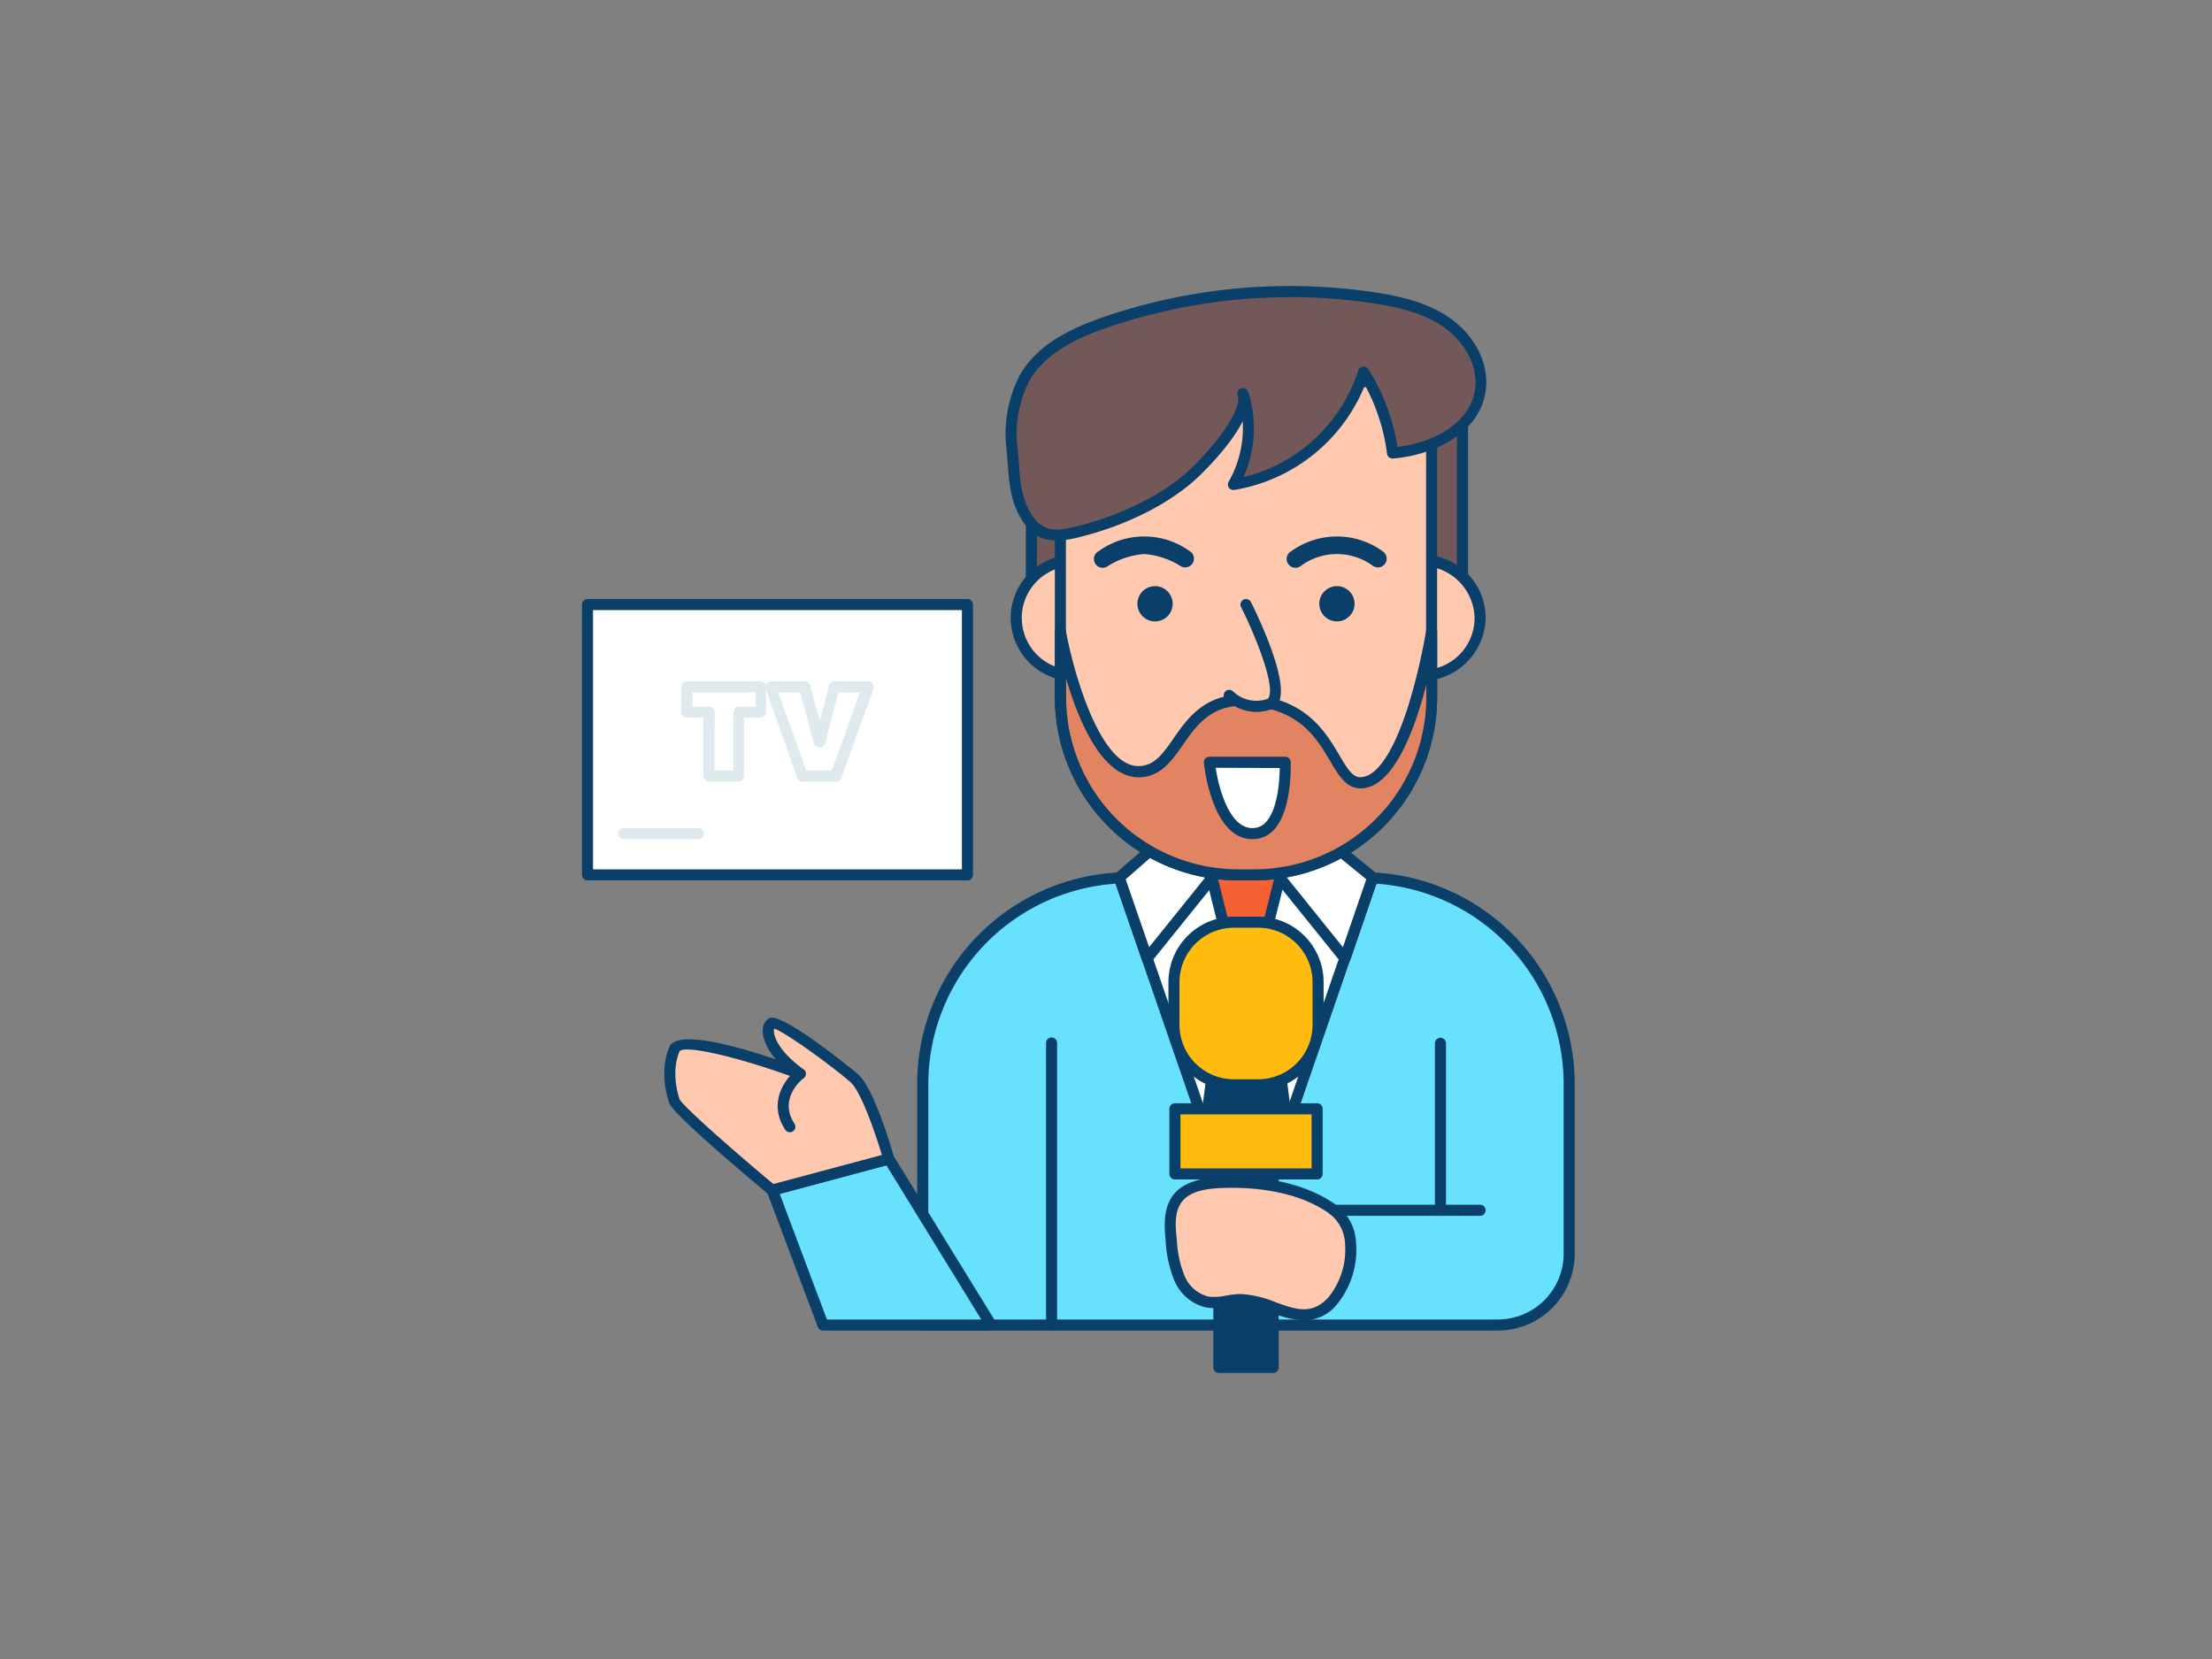 <svg id="_350_tv_presenter_outline" data-name="#350_tv_presenter_outline" xmlns="http://www.w3.org/2000/svg" viewBox="0 0 400 300"><rect x="0" y="0" width="400" height="300" fill="#808080" stroke="none"/><path d="M204.15,158.67h42.33A37.28,37.28,0,0,1,283.76,196V226.7a12.92,12.92,0,0,1-12.92,12.92h-104a0,0,0,0,1,0,0V196A37.28,37.28,0,0,1,204.15,158.67Z" fill="#68e1fd"/><path d="M270.85,240.61h-104a1,1,0,0,1-1-1V196a38.32,38.32,0,0,1,38.28-38.28h42.33A38.32,38.32,0,0,1,284.76,196V226.7A13.93,13.93,0,0,1,270.85,240.61Zm-103-2h103a11.92,11.92,0,0,0,11.91-11.91V196a36.32,36.32,0,0,0-36.28-36.28H204.15A36.33,36.33,0,0,0,167.87,196Z" fill="#093f68"/><path d="M225.32,240.61a1,1,0,0,1-1-1v-29a1,1,0,0,1,2,0v29A1,1,0,0,1,225.32,240.61Z" fill="#093f68"/><polygon points="248.24 158.67 232.71 203.69 225.32 225.12 217.93 203.69 202.4 158.67 248.24 158.67" fill="#fff"/><path d="M225.32,226.12a1,1,0,0,1-.95-.68L201.45,159a1,1,0,0,1,.13-.91,1,1,0,0,1,.81-.42h45.85a1,1,0,0,1,.81.42,1,1,0,0,1,.13.91l-22.92,66.44A1,1,0,0,1,225.32,226.12ZM203.8,159.67l21.52,62.38,21.52-62.38Z" fill="#093f68"/><polygon points="217.31 151.28 222.18 170.82 228.45 170.82 233.33 151.28 217.31 151.28" fill="#f56132"/><path d="M228.45,171.82h-6.27a1,1,0,0,1-1-.76l-4.87-19.54a1,1,0,0,1,.18-.85,1,1,0,0,1,.79-.39h16a1,1,0,0,1,.79.39,1,1,0,0,1,.18.85l-4.88,19.54A1,1,0,0,1,228.45,171.82Zm-5.49-2h4.71l4.38-17.54H218.59Z" fill="#093f68"/><polygon points="232.71 203.69 225.32 225.12 217.93 203.69 222.18 170.82 228.45 170.82 232.71 203.69" fill="#f56132"/><path d="M225.32,226.12a1,1,0,0,1-.95-.68L217,204a1,1,0,0,1,0-.46l4.25-32.87a1,1,0,0,1,1-.87h6.27a1,1,0,0,1,1,.87l4.26,32.87a1,1,0,0,1,0,.45l-7.39,21.43A1,1,0,0,1,225.32,226.12ZM219,203.59l6.37,18.46,6.36-18.47-4.11-31.76h-4.51Z" fill="#093f68"/><polygon points="210.88 151.28 202.4 158.66 207.44 173.29 225.18 151.28 210.88 151.28" fill="#fff"/><path d="M207.44,174.29h-.17a1,1,0,0,1-.77-.66L201.45,159a1,1,0,0,1,.29-1.08l8.49-7.38a1,1,0,0,1,.65-.25h14.3a1,1,0,0,1,.78,1.63l-17.74,22A1,1,0,0,1,207.44,174.29ZM203.56,159l4.24,12.28,15.29-19H211.26Z" fill="#093f68"/><polygon points="239.19 151.28 225.46 151.28 243.19 173.29 248.24 158.66 239.19 151.28" fill="#fff"/><path d="M243.19,174.29a1,1,0,0,1-.78-.37l-17.73-22a1,1,0,0,1-.12-1.06,1,1,0,0,1,.9-.57h13.73a1,1,0,0,1,.63.23l9.05,7.38a1,1,0,0,1,.31,1.1l-5,14.63a1,1,0,0,1-.78.66Zm-15.64-22,15.29,19L247.07,159l-8.24-6.72Z" fill="#093f68"/><path d="M190.16,240.61a1,1,0,0,1-1-1v-51a1,1,0,0,1,2,0v51A1,1,0,0,1,190.16,240.61Z" fill="#093f68"/><path d="M260.48,219.86a1,1,0,0,1-1-1v-30.2a1,1,0,1,1,2,0v30.2A1,1,0,0,1,260.48,219.86Z" fill="#093f68"/><rect x="186.51" y="69.78" width="77.95" height="39.55" fill="#725858"/><path d="M264.46,110.33H186.51a1,1,0,0,1-1-1V69.78a1,1,0,0,1,1-1h77.95a1,1,0,0,1,1,1v39.55A1,1,0,0,1,264.46,110.33Zm-76.95-2h75.95V70.78H187.51Z" fill="#093f68"/><ellipse cx="193.8" cy="111.74" rx="10.81" ry="10.41" fill="#ffc9b0"/><path d="M193.8,123.15a11.42,11.42,0,1,1,11.81-11.41A11.62,11.62,0,0,1,193.8,123.15Zm0-20.82a9.42,9.42,0,1,0,9.81,9.41A9.63,9.63,0,0,0,193.8,102.33Z" fill="#093f68"/><ellipse cx="256.84" cy="111.74" rx="10.81" ry="10.41" fill="#ffc9b0"/><path d="M256.84,123.15a11.42,11.42,0,1,1,11.81-11.41A11.63,11.63,0,0,1,256.84,123.15Zm0-20.82a9.42,9.42,0,1,0,9.81,9.41A9.63,9.63,0,0,0,256.84,102.33Z" fill="#093f68"/><path d="M246.55,69a12.33,12.33,0,0,1,12.33,12.33v44.79A32.09,32.09,0,0,1,226.8,158.2h-3a32.1,32.1,0,0,1-32.1-32.09V81.32A12.33,12.33,0,0,1,204.08,69Z" fill="#ffc9b0"/><path d="M226.79,159.2h-2.94a33.13,33.13,0,0,1-33.1-33.09V81.32A13.35,13.35,0,0,1,204.08,68h42.47a13.35,13.35,0,0,1,13.33,13.33v44.79A33.12,33.12,0,0,1,226.79,159.2ZM204.08,70a11.34,11.34,0,0,0-11.33,11.33v44.79a31.13,31.13,0,0,0,31.1,31.09h2.94a31.12,31.12,0,0,0,31.09-31.09V81.32A11.34,11.34,0,0,0,246.55,70Z" fill="#093f68"/><path d="M258.88,114.25v11.86A32.09,32.09,0,0,1,226.8,158.2h-3a32.09,32.09,0,0,1-32.1-32.09v-11.9s4.55,25.33,14.09,25.33c8.1,0,7.08-14.5,21.25-12.81s13.73,14.83,18.89,14.83C254.53,141.56,258.88,114.25,258.88,114.25Z" fill="#e28362"/><path d="M226.79,159.2h-2.94a33.13,33.13,0,0,1-33.1-33.09v-11.9a1,1,0,0,1,.92-1,1,1,0,0,1,1.07.82c1.22,6.81,6,24.5,13.1,24.5,2.89,0,4.42-2.2,6.37-5,2.76-4,6.21-8.86,15-7.81,9.21,1.09,12.56,6.74,15,10.87,1.49,2.53,2.41,3.95,3.76,3.95,3,0,6.06-4.59,8.7-12.94a107.37,107.37,0,0,0,3.21-13.53,1,1,0,0,1,2,.16v11.86A33.12,33.12,0,0,1,226.79,159.2Zm-34-36.61v3.52a31.13,31.13,0,0,0,31.1,31.09h2.94a31.12,31.12,0,0,0,31.09-31.09v-2.28c-2.13,8.24-6,18.73-11.9,18.73-2.56,0-3.91-2.28-5.48-4.93-2.36-4-5.3-8.93-13.53-9.91-7.61-.9-10.41,3.1-13.12,7-2,2.87-4.08,5.84-8,5.84C199.27,140.54,195,130.27,192.75,122.59Z" fill="#093f68"/><circle cx="208.87" cy="109.18" r="3.19" fill="#093f68"/><circle cx="241.76" cy="109.18" r="3.19" fill="#093f68"/><path d="M214.31,102.6a1.55,1.55,0,0,1-.87-.26,14.2,14.2,0,0,0-6.53-2.15,14.31,14.31,0,0,0-6.53,2.15,1.59,1.59,0,1,1-1.74-2.65,14.1,14.1,0,0,1,16.54,0,1.58,1.58,0,0,1-.87,2.91Z" fill="#093f68"/><path d="M249.16,102.6a1.55,1.55,0,0,1-.87-.26,11,11,0,0,0-13.06,0,1.59,1.59,0,1,1-1.74-2.65,14.1,14.1,0,0,1,16.54,0,1.58,1.58,0,0,1-.87,2.91Z" fill="#093f68"/><path d="M224.75,71.12A20.63,20.63,0,0,1,223,87.61a30,30,0,0,0,23.55-20.32,36.2,36.2,0,0,1,5.23,14.62c6.88-.56,14.63-4.18,15.82-11.08.82-4.76-2-9.6-5.87-12.39s-8.71-3.89-13.43-4.6A102.72,102.72,0,0,0,200,58.23c-5.81,2-11.83,4.84-14.84,10.26A22,22,0,0,0,183,81c.42,4,.23,8.09,2.21,11.74,2.38,4.37,5.19,4.54,9.79,3.38,7.51-1.9,15.83-5.56,21.32-11C218.85,82.71,226,75,224.75,71.12Z" fill="#725858"/><path d="M191.05,97.74c-2.75,0-4.9-1.16-6.72-4.51-1.65-3-1.88-6.33-2.11-9.52-.06-.87-.13-1.73-.22-2.59A23,23,0,0,1,184.33,68c3.31-6,10-8.86,15.39-10.72a103.78,103.78,0,0,1,48.76-4.43c4.5.68,9.67,1.77,13.86,4.78C267,61,269.44,66.2,268.61,71c-1.26,7.39-9.31,11.31-16.72,11.91a1,1,0,0,1-1.07-.87,35.17,35.17,0,0,0-4-12.39A30.9,30.9,0,0,1,223.18,88.6a1,1,0,0,1-1-1.49,19.61,19.61,0,0,0,2.54-10.94c-2,4-6.06,8.14-7.68,9.73-5,4.88-12.9,9-21.78,11.21A17.33,17.33,0,0,1,191.05,97.74Zm42.2-44a102,102,0,0,0-32.89,5.45c-5.08,1.74-11.3,4.43-14.28,9.8A20.92,20.92,0,0,0,184,80.91c.09.88.16,1.77.22,2.66.23,3.11.44,6.05,1.88,8.71,2.08,3.82,4.35,4,8.66,2.89,8.54-2.16,16.15-6.06,20.87-10.69s9-10.55,8.18-13h0a1,1,0,1,1,1.9-.63h0a21.68,21.68,0,0,1-.85,15.43A29,29,0,0,0,245.62,67a1,1,0,0,1,.83-.69,1,1,0,0,1,1,.46,37.21,37.21,0,0,1,5.25,14.06c6.36-.77,12.94-4.12,14-10.15.79-4.62-2.17-9.06-5.46-11.41-3.85-2.76-8.73-3.79-13-4.43A100.87,100.87,0,0,0,233.25,53.72Z" fill="#093f68"/><path d="M225.32,109.33s8.37,16.59,4.13,18a7.13,7.13,0,0,1-7.17-1.62" fill="#ffc9b0"/><path d="M227.16,128.74a8.29,8.29,0,0,1-5.6-2.3,1,1,0,1,1,1.44-1.39,6.1,6.1,0,0,0,6.13,1.36.6.6,0,0,0,.35-.38c1-2.51-2.56-11.3-5.06-16.25a1,1,0,0,1,1.79-.9c.7,1.39,6.83,13.74,5.12,17.91a2.56,2.56,0,0,1-1.56,1.51A8,8,0,0,1,227.16,128.74Z" fill="#093f68"/><path d="M232.4,137.84H218.7s1.29,12.9,7.76,12.9S232.4,137.84,232.4,137.84Z" fill="#fff"/><path d="M226.46,151.74c-7.29,0-8.7-13.24-8.76-13.8a1,1,0,0,1,.25-.77,1,1,0,0,1,.75-.33h13.7a1,1,0,0,1,1,1c0,.35.32,8.71-3.1,12.28A5.16,5.16,0,0,1,226.46,151.74Zm-6.63-12.9c.58,3.82,2.51,10.9,6.63,10.9a3.16,3.16,0,0,0,2.39-1c2.24-2.33,2.54-7.68,2.56-9.86Z" fill="#093f68"/><rect x="220.41" y="187.05" width="9.82" height="60.23" fill="#093f68"/><path d="M230.23,248.28h-9.82a1,1,0,0,1-1-1V187.05a1,1,0,0,1,1-1h9.82a1,1,0,0,1,1,1v60.23A1,1,0,0,1,230.23,248.28Zm-8.82-2h7.82V188.05h-7.82Z" fill="#093f68"/><rect x="212.46" y="200.51" width="25.72" height="11.77" fill="#ffbc0e"/><path d="M238.18,213.28H212.46a1,1,0,0,1-1-1V200.51a1,1,0,0,1,1-1h25.72a1,1,0,0,1,1,1v11.77A1,1,0,0,1,238.18,213.28Zm-24.72-2h23.72v-9.77H213.46Z" fill="#093f68"/><rect x="212.29" y="166.76" width="26.06" height="29.42" rx="10.84" fill="#ffbc0e"/><path d="M227.51,197.17h-4.38a11.85,11.85,0,0,1-11.84-11.84V177.6a11.85,11.85,0,0,1,11.84-11.84h4.38a11.85,11.85,0,0,1,11.84,11.84v7.73A11.85,11.85,0,0,1,227.51,197.17Zm-4.38-29.41a9.85,9.85,0,0,0-9.84,9.84v7.73a9.85,9.85,0,0,0,9.84,9.84h4.38a9.85,9.85,0,0,0,9.84-9.84V177.6a9.85,9.85,0,0,0-9.84-9.84Z" fill="#093f68"/><path d="M220.08,213.89c-2.59.17-5.42.7-7.05,2.72s-1.51,5-1.25,7.71a21.16,21.16,0,0,0,1.47,6.79,7.31,7.31,0,0,0,5.12,4.35c2,.34,4-.48,6.09-.44,5.85.1,11.18,5.86,16.38.41,3.69-3.86,5.22-13,.4-16.57C235.46,214.58,227.08,213.44,220.08,213.89Z" fill="#ffc9b0"/><path d="M235.8,238.76a17.5,17.5,0,0,1-5.82-1.38,17.85,17.85,0,0,0-5.53-1.36,12.87,12.87,0,0,0-2.44.25,11.45,11.45,0,0,1-3.8.18,8.22,8.22,0,0,1-5.86-4.92,21.86,21.86,0,0,1-1.56-7.11c-.29-2.85-.43-6.08,1.46-8.44s5.38-2.93,7.77-3.09h0c4.1-.26,14.45-.28,21.82,5.17a9,9,0,0,1,3.38,6.72,15.58,15.58,0,0,1-3.66,11.34A7.63,7.63,0,0,1,235.8,238.76ZM224.33,234h.15a19.35,19.35,0,0,1,6.18,1.48c3.63,1.31,6.5,2.34,9.46-.76a13.65,13.65,0,0,0,3.11-9.79,7.24,7.24,0,0,0-2.58-5.28c-6.84-5.06-16.61-5-20.5-4.78h0c-2,.13-4.86.51-6.34,2.34s-1.29,4.43-1,7a19.85,19.85,0,0,0,1.38,6.47,6.34,6.34,0,0,0,4.37,3.79,9.88,9.88,0,0,0,3.17-.19A17.36,17.36,0,0,1,224.33,234Z" fill="#093f68"/><path d="M267.65,219.86H241.24a1,1,0,0,1,0-2h26.41a1,1,0,0,1,0,2Z" fill="#093f68"/><polygon points="160.74 209.57 179.24 239.61 148.84 239.61 139.64 215.21 160.74 209.57" fill="#68e1fd"/><path d="M179.24,240.61H148.83a1,1,0,0,1-.93-.64l-9.2-24.41a1,1,0,0,1,.68-1.32l21.1-5.64a1,1,0,0,1,1.11.44l18.5,30.05a1,1,0,0,1-.85,1.52Zm-29.71-2h27.92l-17.17-27.89L141,215.89Z" fill="#093f68"/><rect x="106.24" y="109.33" width="68.7" height="48.87" fill="#fff"/><path d="M174.94,159.2h-68.7a1,1,0,0,1-1-1V109.33a1,1,0,0,1,1-1h68.7a1,1,0,0,1,1,1V158.2A1,1,0,0,1,174.94,159.2Zm-67.7-2h66.7V110.33h-66.7Z" fill="#093f68"/><path d="M126.31,151.74H112.79a1,1,0,0,1,0-2h13.52a1,1,0,0,1,0,2Z" fill="#dfeaef"/><path d="M133.62,141.33H128.2a1,1,0,0,1-1-1V129.78h-3a1,1,0,0,1-1-1V124.2a1,1,0,0,1,1-1h13.34a1,1,0,0,1,1,1v4.58a1,1,0,0,1-1,1h-3v10.55A1,1,0,0,1,133.62,141.33Zm-4.42-2h3.42V128.78a1,1,0,0,1,1-1h3V125.2H125.24v2.58h3a1,1,0,0,1,1,1Z" fill="#dfeaef"/><path d="M151.11,141.33h-6a1,1,0,0,1-.94-.67l-5.72-16.12a1,1,0,0,1,.13-.91,1,1,0,0,1,.82-.43h6.12a1,1,0,0,1,1,.75l1.73,6.45,1.64-6.44a1,1,0,0,1,1-.76h6.13a1,1,0,0,1,.81.43,1,1,0,0,1,.13.91l-5.83,16.13A1,1,0,0,1,151.11,141.33Zm-5.31-2h4.61l5.1-14.13h-3.92l-2.36,9.23a1,1,0,0,1-1,.75,1.13,1.13,0,0,1-1.06-.74l-2.46-9.24h-4Z" fill="#dfeaef"/><path d="M160.74,209.57s-3.46-12.21-6.27-14.65S141,184.41,139.64,185s-1.32,4.5,5.07,9.19c0,0-21.22-7.88-22.72-4.5s-.75,7.49,0,9.47,17.65,16.07,17.65,16.07Z" fill="#ffc9b0"/><path d="M139.64,216.21A1,1,0,0,1,139,216c-4-3.34-17.16-14.41-17.94-16.47s-1.64-6.5,0-10.24c1.36-3,11.21-.43,19.25,2.29-2.4-2.81-2.44-4.86-2.36-5.56a2.27,2.27,0,0,1,1.27-1.93c2.43-1,15.75,10,15.88,10.11,3,2.56,6.22,13.84,6.58,15.12a1,1,0,0,1-.09.77,1,1,0,0,1-.61.47l-21.1,5.64A.82.82,0,0,1,139.64,216.21Zm-15.39-26.43c-.7,0-1.17.1-1.35.31-1.4,3.14-.59,7.06,0,8.7.59,1.21,9,8.68,16.95,15.32l19.62-5.25c-1.15-3.83-3.75-11.5-5.69-13.18C150.62,192.91,142,186.62,140,186a1.69,1.69,0,0,0-.05.58c.05.71.59,3.3,5.35,6.8a1,1,0,0,1-.94,1.74C135.81,191.93,127.5,189.78,124.25,189.78Z" fill="#093f68"/><path d="M142.83,204.75a1,1,0,0,1-.84-.46c-3.22-4.92,0-9.29,2.11-10.91a1,1,0,0,1,1.4.19,1,1,0,0,1-.19,1.4h0c-.19.15-4.65,3.65-1.64,8.23a1,1,0,0,1-.29,1.38A1,1,0,0,1,142.83,204.75Z" fill="#093f68"/></svg>